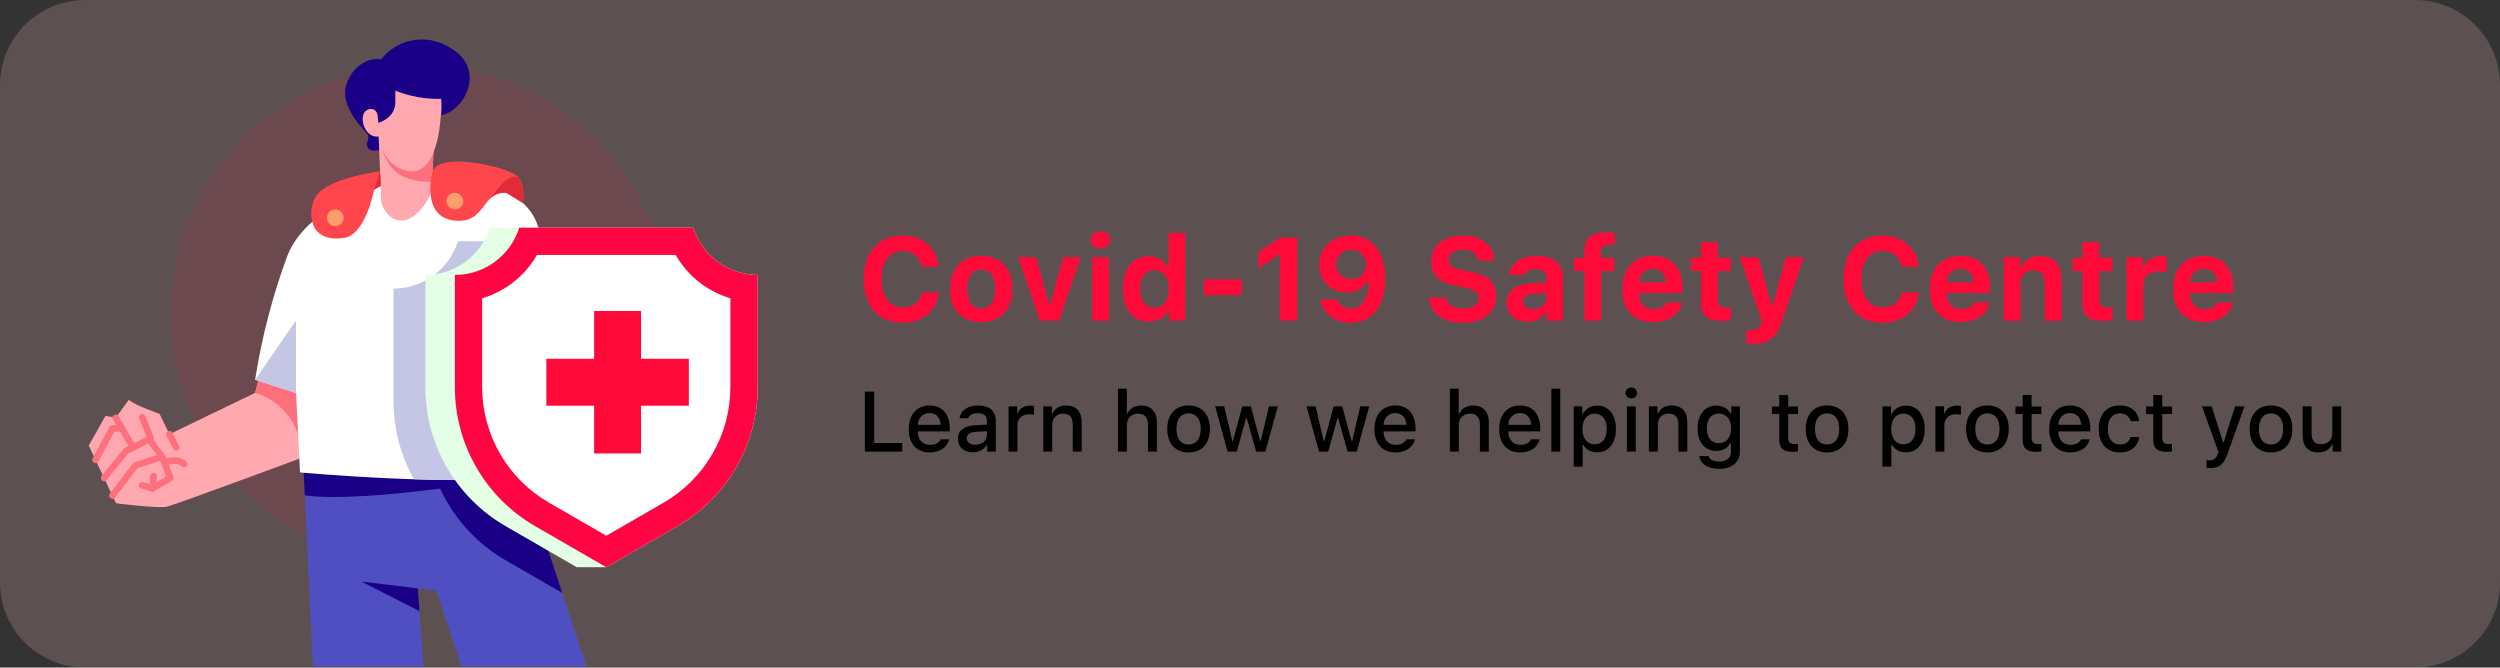 <svg fill="none" height="102" viewBox="0 0 382 102" width="382" xmlns="http://www.w3.org/2000/svg">
    <rect x="0" y="0" width="382" height="102" fill="#333333" stroke="none"/>
    <path
        d="M369 0H13C5.82 0 0 5.82 0 13V89C0 96.18 5.82 102 13 102H369C376.18 102 382 96.18 382 89V13C382 5.82 376.18 0 369 0Z"
        fill="#FFCBC4" opacity="0.2" />
    <path
        d="M137.926 49.325C140.984 49.325 143.217 47.435 143.437 44.693H140.853C140.598 46.091 139.455 46.987 137.935 46.987C135.931 46.987 134.691 45.326 134.691 42.654C134.691 39.982 135.931 38.33 137.926 38.33C139.438 38.33 140.589 39.288 140.844 40.747H143.428C143.234 37.987 140.932 35.992 137.926 35.992C134.243 35.992 131.976 38.532 131.976 42.654C131.976 46.785 134.252 49.325 137.926 49.325ZM149.923 49.211C152.902 49.211 154.695 47.321 154.695 44.148C154.695 41.002 152.876 39.095 149.923 39.095C146.97 39.095 145.15 41.011 145.15 44.148C145.15 47.321 146.943 49.211 149.923 49.211ZM149.923 47.119C148.552 47.119 147.778 46.038 147.778 44.148C147.778 42.285 148.561 41.187 149.923 41.187C151.276 41.187 152.067 42.285 152.067 44.148C152.067 46.029 151.285 47.119 149.923 47.119ZM165.146 39.306H162.447L160.461 46.53H160.303L158.299 39.306H155.548L158.914 49H161.797L165.146 39.306ZM166.895 49H169.452V39.306H166.895V49ZM168.178 37.952C169.092 37.952 169.689 37.416 169.689 36.66C169.689 35.895 169.092 35.368 168.178 35.368C167.255 35.368 166.666 35.895 166.666 36.66C166.666 37.416 167.255 37.952 168.178 37.952ZM175.517 49.149C176.861 49.149 177.96 48.525 178.479 47.48H178.637V49H181.115V35.605H178.558V40.852H178.408C177.907 39.78 176.826 39.148 175.517 39.148C173.082 39.148 171.57 41.055 171.57 44.14C171.57 47.233 173.073 49.149 175.517 49.149ZM176.387 41.292C177.749 41.292 178.584 42.391 178.584 44.157C178.584 45.933 177.758 47.014 176.387 47.014C175.016 47.014 174.198 45.941 174.198 44.148C174.198 42.373 175.024 41.292 176.387 41.292ZM189.737 45.08V42.681H183.963V45.08H189.737ZM195.556 49H198.21V36.317H195.564L192.286 38.576V41.046L195.397 38.901H195.556V49ZM206.375 49.325C209.68 49.325 211.666 46.776 211.666 42.558C211.666 40.826 211.306 39.367 210.603 38.277C209.724 36.792 208.247 35.992 206.419 35.992C203.58 35.992 201.567 37.864 201.567 40.501C201.567 42.927 203.334 44.702 205.742 44.702C207.219 44.702 208.396 44.025 208.977 42.83H208.994C208.994 42.83 209.038 42.83 209.056 42.83C209.082 42.83 209.135 42.83 209.135 42.83C209.188 45.467 208.133 47.145 206.393 47.145C205.399 47.145 204.608 46.618 204.362 45.783H201.734C202.095 47.893 203.967 49.325 206.375 49.325ZM206.437 42.654C205.109 42.654 204.143 41.714 204.143 40.413C204.143 39.148 205.145 38.163 206.445 38.163C207.746 38.163 208.739 39.156 208.739 40.44C208.739 41.714 207.764 42.654 206.437 42.654ZM218.381 45.476C218.478 47.84 220.438 49.325 223.461 49.325C226.643 49.325 228.603 47.761 228.603 45.203C228.603 43.234 227.504 42.136 224.955 41.6L223.426 41.274C221.94 40.958 221.334 40.51 221.334 39.727C221.334 38.761 222.213 38.145 223.54 38.145C224.823 38.145 225.755 38.813 225.878 39.815H228.374C228.295 37.557 226.317 35.992 223.522 35.992C220.596 35.992 218.671 37.565 218.671 39.956C218.671 41.89 219.805 43.094 222.116 43.577L223.769 43.929C225.324 44.263 225.957 44.728 225.957 45.537C225.957 46.495 224.981 47.163 223.602 47.163C222.107 47.163 221.07 46.504 220.947 45.476H218.381ZM234.219 47.225C233.331 47.225 232.707 46.785 232.707 46.065C232.707 45.37 233.243 44.975 234.342 44.895L236.302 44.773V45.484C236.302 46.469 235.405 47.225 234.219 47.225ZM233.375 49.149C234.632 49.149 235.687 48.622 236.188 47.734H236.346V49H238.824V42.382C238.824 40.308 237.374 39.095 234.808 39.095C232.373 39.095 230.729 40.22 230.562 42.013H232.918C233.129 41.433 233.744 41.116 234.667 41.116C235.722 41.116 236.302 41.573 236.302 42.382V43.173L233.955 43.313C231.547 43.454 230.202 44.474 230.202 46.231C230.202 48.007 231.512 49.149 233.375 49.149ZM242.085 49H244.643V41.415H246.646V39.402H244.59V38.602C244.59 37.776 244.959 37.381 245.961 37.381C246.295 37.381 246.559 37.407 246.726 37.425V35.614C246.356 35.553 245.926 35.518 245.407 35.518C243.069 35.518 242.085 36.493 242.085 38.418V39.402H240.521V41.415H242.085V49ZM252.544 41.055C253.739 41.055 254.513 41.855 254.565 43.138H250.435C250.522 41.881 251.357 41.055 252.544 41.055ZM254.618 46.24C254.346 46.882 253.651 47.242 252.641 47.242C251.305 47.242 250.461 46.346 250.426 44.904V44.773H257.079V43.99C257.079 40.914 255.392 39.095 252.535 39.095C249.652 39.095 247.877 41.046 247.877 44.201C247.877 47.348 249.617 49.211 252.57 49.211C254.943 49.211 256.613 48.068 257 46.24H254.618ZM259.909 37.003V39.402H258.397V41.415H259.909V46.381C259.909 48.27 260.841 49.035 263.196 49.035C263.688 49.035 264.163 48.982 264.479 48.921V46.97C264.233 46.996 264.058 47.005 263.724 47.005C262.854 47.005 262.467 46.618 262.467 45.774V41.415H264.479V39.402H262.467V37.003H259.909ZM267.819 52.524C270.236 52.524 271.423 51.645 272.249 49.149L275.589 39.306H272.882L270.843 46.653H270.685L268.646 39.306H265.824L269.226 49.062L269.138 49.413C268.927 50.151 268.382 50.459 267.424 50.459C267.318 50.459 266.932 50.459 266.844 50.441V52.498C266.949 52.516 267.723 52.524 267.819 52.524ZM287.656 49.325C290.715 49.325 292.947 47.435 293.167 44.693H290.583C290.328 46.091 289.186 46.987 287.665 46.987C285.661 46.987 284.422 45.326 284.422 42.654C284.422 39.982 285.661 38.33 287.656 38.33C289.168 38.33 290.319 39.288 290.574 40.747H293.158C292.965 37.987 290.662 35.992 287.656 35.992C283.974 35.992 281.706 38.532 281.706 42.654C281.706 46.785 283.982 49.325 287.656 49.325ZM299.548 41.055C300.743 41.055 301.517 41.855 301.569 43.138H297.438C297.526 41.881 298.361 41.055 299.548 41.055ZM301.622 46.24C301.35 46.882 300.655 47.242 299.645 47.242C298.309 47.242 297.465 46.346 297.43 44.904V44.773H304.083V43.99C304.083 40.914 302.396 39.095 299.539 39.095C296.656 39.095 294.881 41.046 294.881 44.201C294.881 47.348 296.621 49.211 299.574 49.211C301.947 49.211 303.617 48.068 304.004 46.24H301.622ZM306.184 49H308.741V43.41C308.741 42.136 309.471 41.301 310.657 41.301C311.87 41.301 312.441 42.004 312.441 43.34V49H314.999V42.733C314.999 40.413 313.839 39.095 311.686 39.095C310.253 39.095 309.269 39.772 308.82 40.861H308.662V39.306H306.184V49ZM318.216 37.003V39.402H316.704V41.415H318.216V46.381C318.216 48.27 319.147 49.035 321.503 49.035C321.995 49.035 322.47 48.982 322.786 48.921V46.97C322.54 46.996 322.364 47.005 322.03 47.005C321.16 47.005 320.773 46.618 320.773 45.774V41.415H322.786V39.402H320.773V37.003H318.216ZM324.922 49H327.479V43.63C327.479 42.268 328.438 41.441 329.835 41.441C330.248 41.441 330.846 41.52 331.048 41.6V39.27C330.828 39.191 330.397 39.148 330.046 39.148C328.815 39.148 327.813 39.886 327.559 40.852H327.4V39.306H324.922V49ZM336.726 41.055C337.921 41.055 338.694 41.855 338.747 43.138H334.616C334.704 41.881 335.539 41.055 336.726 41.055ZM338.8 46.24C338.527 46.882 337.833 47.242 336.822 47.242C335.486 47.242 334.643 46.346 334.607 44.904V44.773H341.261V43.99C341.261 40.914 339.573 39.095 336.717 39.095C333.834 39.095 332.059 41.046 332.059 44.201C332.059 47.348 333.799 49.211 336.752 49.211C339.125 49.211 340.795 48.068 341.182 46.24H338.8Z"
        fill="#FF0A38" />
    <path
        d="M137.862 67.692H133.571V59.84H132.149V69H137.862V67.692ZM142.026 63.116C143.035 63.116 143.695 63.82 143.727 64.906H140.236C140.312 63.827 141.017 63.116 142.026 63.116ZM143.721 67.134C143.467 67.673 142.902 67.972 142.077 67.972C140.985 67.972 140.28 67.204 140.236 65.991V65.915H145.117V65.439C145.117 63.268 143.956 61.954 142.032 61.954C140.083 61.954 138.846 63.357 138.846 65.566C138.846 67.775 140.058 69.133 142.039 69.133C143.619 69.133 144.724 68.372 145.035 67.134H143.721ZM149.015 67.965C148.272 67.965 147.732 67.603 147.732 66.981C147.732 66.372 148.164 66.048 149.116 65.985L150.805 65.877V66.455C150.805 67.311 150.043 67.965 149.015 67.965ZM148.666 69.114C149.573 69.114 150.329 68.721 150.741 68.029H150.849V69H152.163V64.277C152.163 62.817 151.186 61.954 149.453 61.954C147.885 61.954 146.768 62.716 146.628 63.903H147.948C148.101 63.414 148.627 63.135 149.389 63.135C150.322 63.135 150.805 63.547 150.805 64.277V64.874L148.932 64.982C147.288 65.084 146.361 65.801 146.361 67.045C146.361 68.308 147.333 69.114 148.666 69.114ZM154.105 69H155.47V64.918C155.47 63.947 156.2 63.294 157.235 63.294C157.476 63.294 157.882 63.338 157.997 63.376V62.03C157.851 61.992 157.59 61.973 157.387 61.973C156.486 61.973 155.718 62.468 155.521 63.148H155.419V62.087H154.105V69ZM159.412 69H160.777V64.957C160.777 63.877 161.418 63.205 162.427 63.205C163.437 63.205 163.919 63.757 163.919 64.868V69H165.284V64.525C165.284 62.881 164.433 61.954 162.891 61.954C161.85 61.954 161.164 62.417 160.828 63.185H160.726V62.087H159.412V69ZM170.825 69H172.19V64.963C172.19 63.916 172.812 63.211 173.929 63.211C174.894 63.211 175.408 63.77 175.408 64.874V69H176.773V64.538C176.773 62.894 175.865 61.96 174.393 61.96C173.352 61.96 172.622 62.424 172.285 63.198H172.177V59.39H170.825V69ZM181.616 69.133C183.635 69.133 184.873 67.781 184.873 65.54C184.873 63.312 183.628 61.954 181.616 61.954C179.598 61.954 178.354 63.312 178.354 65.54C178.354 67.781 179.591 69.133 181.616 69.133ZM181.616 67.921C180.429 67.921 179.763 67.051 179.763 65.54C179.763 64.043 180.429 63.166 181.616 63.166C182.797 63.166 183.47 64.043 183.47 65.54C183.47 67.045 182.797 67.921 181.616 67.921ZM195.251 62.087H193.886L192.655 67.362H192.547L191.125 62.087H189.817L188.396 67.362H188.294L187.056 62.087H185.672L187.577 69H188.979L190.401 63.909H190.509L191.938 69H193.353L195.251 62.087ZM209.216 62.087H207.851L206.62 67.362H206.512L205.09 62.087H203.782L202.36 67.362H202.259L201.021 62.087H199.637L201.542 69H202.944L204.366 63.909H204.474L205.902 69H207.318L209.216 62.087ZM213.196 63.116C214.205 63.116 214.865 63.82 214.897 64.906H211.406C211.482 63.827 212.187 63.116 213.196 63.116ZM214.891 67.134C214.637 67.673 214.072 67.972 213.247 67.972C212.155 67.972 211.45 67.204 211.406 65.991V65.915H216.287V65.439C216.287 63.268 215.125 61.954 213.202 61.954C211.253 61.954 210.016 63.357 210.016 65.566C210.016 67.775 211.228 69.133 213.208 69.133C214.789 69.133 215.894 68.372 216.205 67.134H214.891ZM221.543 69H222.908V64.963C222.908 63.916 223.53 63.211 224.647 63.211C225.612 63.211 226.126 63.77 226.126 64.874V69H227.491V64.538C227.491 62.894 226.583 61.96 225.11 61.96C224.069 61.96 223.339 62.424 223.003 63.198H222.895V59.39H221.543V69ZM232.251 63.116C233.261 63.116 233.921 63.82 233.953 64.906H230.461C230.538 63.827 231.242 63.116 232.251 63.116ZM233.946 67.134C233.692 67.673 233.127 67.972 232.302 67.972C231.21 67.972 230.506 67.204 230.461 65.991V65.915H235.343V65.439C235.343 63.268 234.181 61.954 232.258 61.954C230.309 61.954 229.071 63.357 229.071 65.566C229.071 67.775 230.284 69.133 232.264 69.133C233.845 69.133 234.949 68.372 235.26 67.134H233.946ZM237.044 69H238.409V59.39H237.044V69ZM244.045 61.973C243.106 61.973 242.293 62.443 241.875 63.23H241.773V62.087H240.459V71.298H241.824V67.953H241.932C242.293 68.683 243.074 69.114 244.058 69.114C245.804 69.114 246.915 67.737 246.915 65.54C246.915 63.344 245.804 61.973 244.045 61.973ZM243.658 67.889C242.516 67.889 241.798 66.988 241.798 65.547C241.798 64.1 242.516 63.198 243.665 63.198C244.82 63.198 245.512 64.081 245.512 65.54C245.512 67.007 244.82 67.889 243.658 67.889ZM248.584 69H249.942V62.087H248.584V69ZM249.263 60.875C249.771 60.875 250.146 60.513 250.146 60.044C250.146 59.567 249.771 59.206 249.263 59.206C248.755 59.206 248.381 59.567 248.381 60.044C248.381 60.513 248.755 60.875 249.263 60.875ZM251.948 69H253.313V64.957C253.313 63.877 253.954 63.205 254.963 63.205C255.973 63.205 256.455 63.757 256.455 64.868V69H257.82V64.525C257.82 62.881 256.969 61.954 255.427 61.954C254.386 61.954 253.7 62.417 253.364 63.185H253.262V62.087H251.948V69ZM262.638 67.718C261.463 67.718 260.803 66.835 260.803 65.458C260.803 64.081 261.463 63.198 262.638 63.198C263.799 63.198 264.51 64.081 264.51 65.458C264.51 66.842 263.806 67.718 262.638 67.718ZM262.657 71.641C264.612 71.641 265.85 70.638 265.85 69.057V62.087H264.542V63.192H264.434C264.047 62.443 263.215 61.973 262.263 61.973C260.499 61.973 259.394 63.357 259.394 65.464C259.394 67.534 260.486 68.898 262.25 68.898C263.203 68.898 263.964 68.486 264.383 67.737H264.485V69.064C264.485 69.978 263.812 70.517 262.676 70.517C261.755 70.517 261.178 70.193 261.063 69.692H259.667C259.813 70.866 260.93 71.641 262.657 71.641ZM271.867 60.367V62.119H270.769V63.268H271.867V67.172C271.867 68.505 272.47 69.038 273.987 69.038C274.254 69.038 274.508 69.006 274.73 68.968V67.832C274.54 67.851 274.419 67.864 274.209 67.864C273.53 67.864 273.232 67.546 273.232 66.823V63.268H274.73V62.119H273.232V60.367H271.867ZM279.18 69.133C281.198 69.133 282.436 67.781 282.436 65.54C282.436 63.312 281.192 61.954 279.18 61.954C277.161 61.954 275.917 63.312 275.917 65.54C275.917 67.781 277.155 69.133 279.18 69.133ZM279.18 67.921C277.993 67.921 277.326 67.051 277.326 65.54C277.326 64.043 277.993 63.166 279.18 63.166C280.36 63.166 281.033 64.043 281.033 65.54C281.033 67.045 280.36 67.921 279.18 67.921ZM291.221 61.973C290.282 61.973 289.469 62.443 289.05 63.23H288.949V62.087H287.635V71.298H289V67.953H289.107C289.469 68.683 290.25 69.114 291.234 69.114C292.979 69.114 294.09 67.737 294.09 65.54C294.09 63.344 292.979 61.973 291.221 61.973ZM290.834 67.889C289.691 67.889 288.974 66.988 288.974 65.547C288.974 64.1 289.691 63.198 290.84 63.198C291.996 63.198 292.688 64.081 292.688 65.54C292.688 67.007 291.996 67.889 290.834 67.889ZM295.734 69H297.099V64.918C297.099 63.947 297.829 63.294 298.864 63.294C299.105 63.294 299.511 63.338 299.625 63.376V62.03C299.479 61.992 299.219 61.973 299.016 61.973C298.115 61.973 297.347 62.468 297.15 63.148H297.048V62.087H295.734V69ZM303.682 69.133C305.7 69.133 306.938 67.781 306.938 65.54C306.938 63.312 305.694 61.954 303.682 61.954C301.663 61.954 300.419 63.312 300.419 65.54C300.419 67.781 301.657 69.133 303.682 69.133ZM303.682 67.921C302.495 67.921 301.828 67.051 301.828 65.54C301.828 64.043 302.495 63.166 303.682 63.166C304.862 63.166 305.535 64.043 305.535 65.54C305.535 67.045 304.862 67.921 303.682 67.921ZM309.064 60.367V62.119H307.966V63.268H309.064V67.172C309.064 68.505 309.667 69.038 311.185 69.038C311.451 69.038 311.705 69.006 311.927 68.968V67.832C311.737 67.851 311.616 67.864 311.407 67.864C310.728 67.864 310.429 67.546 310.429 66.823V63.268H311.927V62.119H310.429V60.367H309.064ZM316.294 63.116C317.304 63.116 317.964 63.82 317.996 64.906H314.504C314.581 63.827 315.285 63.116 316.294 63.116ZM317.989 67.134C317.735 67.673 317.17 67.972 316.345 67.972C315.253 67.972 314.549 67.204 314.504 65.991V65.915H319.386V65.439C319.386 63.268 318.224 61.954 316.301 61.954C314.352 61.954 313.114 63.357 313.114 65.566C313.114 67.775 314.327 69.133 316.307 69.133C317.888 69.133 318.992 68.372 319.303 67.134H317.989ZM326.876 64.347C326.698 62.963 325.651 61.954 323.918 61.954C321.906 61.954 320.681 63.306 320.681 65.522C320.681 67.775 321.912 69.133 323.924 69.133C325.632 69.133 326.698 68.168 326.876 66.778H325.549C325.372 67.521 324.781 67.915 323.918 67.915C322.782 67.915 322.077 67.019 322.077 65.522C322.077 64.049 322.775 63.173 323.918 63.173C324.832 63.173 325.391 63.674 325.549 64.347H326.876ZM329.021 60.367V62.119H327.923V63.268H329.021V67.172C329.021 68.505 329.625 69.038 331.142 69.038C331.408 69.038 331.662 69.006 331.884 68.968V67.832C331.694 67.851 331.573 67.864 331.364 67.864C330.685 67.864 330.386 67.546 330.386 66.823V63.268H331.884V62.119H330.386V60.367H329.021ZM337.73 71.507C339.14 71.507 339.793 70.968 340.384 69.286L342.961 62.087H341.514L339.787 67.578H339.679L337.946 62.087H336.461L338.962 69.025L338.86 69.362C338.625 70.06 338.257 70.327 337.61 70.327C337.483 70.327 337.273 70.32 337.166 70.301V71.476C337.292 71.495 337.616 71.507 337.73 71.507ZM347.011 69.133C349.029 69.133 350.267 67.781 350.267 65.54C350.267 63.312 349.023 61.954 347.011 61.954C344.992 61.954 343.748 63.312 343.748 65.54C343.748 67.781 344.986 69.133 347.011 69.133ZM347.011 67.921C345.824 67.921 345.157 67.051 345.157 65.54C345.157 64.043 345.824 63.166 347.011 63.166C348.191 63.166 348.864 64.043 348.864 65.54C348.864 67.045 348.191 67.921 347.011 67.921ZM357.738 62.087H356.374V66.131C356.374 67.216 355.771 67.87 354.666 67.87C353.663 67.87 353.212 67.337 353.212 66.22V62.087H351.848V66.575C351.848 68.2 352.698 69.133 354.228 69.133C355.275 69.133 355.98 68.689 356.316 67.902H356.424V69H357.738V62.087Z"
        fill="black" />
    <path
        d="M64 86C84.987 86 102 68.987 102 48C102 27.013 84.987 10 64 10C43.013 10 26 27.013 26 48C26 68.987 43.013 86 64 86Z"
        fill="#FF0542" opacity="0.1" />
    <mask style="mask-type:alpha" height="102" id="mask0_25_239" maskUnits="userSpaceOnUse"
        width="382" x="0" y="0">
        <path
            d="M369 0H13C5.82 0 0 5.82 0 13V89C0 96.18 5.82 102 13 102H369C376.18 102 382 96.18 382 89V13C382 5.82 376.18 0 369 0Z"
            fill="#FFCBC4" />
    </mask>
    <g mask="url(#mask0_25_239)">
        <path
            d="M103.245 46.681L95.975 45.437L90.522 50.819L91.644 53.744L88.226 54.812L85.739 47.542L75.025 52.042L79.335 68.878C84.496 76.178 99.418 61.512 99.418 61.512L106.024 56.825L103.245 46.681Z"
            fill="#FFA8B0" />
        <path
            d="M88.227 54.811L85.74 47.541L75.026 52.041L79.336 68.877C79.485 69.089 79.649 69.289 79.827 69.477C80.089 61.826 88.227 54.811 88.227 54.811Z"
            fill="#FF707E" />
        <path d="M91.645 53.744L93.393 57.49L96.167 56.055" stroke="#FF707E"
            stroke-linecap="round" stroke-linejoin="round" />
        <path
            d="M92.526 48.841L93.647 51.878H94.667L97.385 59.331L99.833 59.594L101.033 58.765"
            stroke="#FF707E" stroke-linecap="round" stroke-linejoin="round" />
        <path d="M94.671 51.878L97.604 48.841L103.949 49.241" stroke="#FF707E"
            stroke-linecap="round" stroke-linejoin="round" />
        <path d="M95.608 54.457L98.94 51.877H104.67" stroke="#FF707E" stroke-linecap="round"
            stroke-linejoin="round" />
        <path d="M96.576 57.105L100.14 55.126L105.492 54.87" stroke="#FF707E"
            stroke-linecap="round" stroke-linejoin="round" />
        <path
            d="M46.365 71.493L50.013 148.444H68.122L63.845 89.906L66.689 90.253L86.489 150.876L104.212 146.039L79.975 72.622L46.365 71.493Z"
            fill="#504FC1" />
        <path
            d="M79.977 72.622L66.259 72.161C68.156 77.831 72.062 82.611 77.24 85.601L85.916 90.61L79.977 72.622Z"
            fill="#1A0086" />
        <path d="M63.844 89.905L55.224 88.863L64.098 93.378L63.844 89.905Z" fill="#1A0086" />
        <path
            d="M40.842 52.934L38.981 60.028L25.895 66.349L24.375 63.222C24.375 63.222 20.727 62.006 19.685 61.094L17.685 63.83L16.122 63.54L13.56 68.086L17.729 76.901C17.729 76.901 24.156 77.726 25.502 77.422C26.848 77.118 49.922 68.539 49.922 68.539L52.701 55.598L40.842 52.934Z"
            fill="#FFA8B0" />
        <path
            d="M52.705 55.598L40.843 52.934L38.982 60.028C38.982 60.028 45.802 61.652 46.214 69.96L49.926 68.54L52.705 55.598Z"
            fill="#FF707E" />
        <path d="M17.688 63.83L20.337 68.377L23.029 67L21.755 63.772" stroke="#FF707E"
            stroke-linecap="round" stroke-linejoin="round" />
        <path d="M14.594 70.268L17.176 65.462H18.638" stroke="#FF707E" stroke-linecap="round"
            stroke-linejoin="round" />
        <path d="M15.908 73.037L19.298 68.867L20.819 68.131" stroke="#FF707E"
            stroke-linecap="round" stroke-linejoin="round" />
        <path d="M17.176 75.726L20.685 71.126L24.777 69.793L22.813 67.215" stroke="#FF707E"
            stroke-linecap="round" stroke-linejoin="round" />
        <path d="M24.777 69.792L26.026 73.037L23.29 74.642L23.478 72.742" stroke="#FF707E"
            stroke-linecap="round" stroke-linejoin="round" />
        <path d="M25.896 66.349L26.938 68.377" stroke="#FF707E" stroke-linecap="round"
            stroke-linejoin="round" />
        <path d="M23.29 74.643L21.698 74.141" stroke="#FF707E" stroke-linecap="round"
            stroke-linejoin="round" />
        <path d="M25.123 70.691C25.123 70.691 27.069 69.866 28.154 70.908" stroke="#FF707E"
            stroke-linecap="round" stroke-linejoin="round" />
        <path
            d="M79.977 72.621L46.365 71.492L46.565 75.692C56.165 76.992 80.019 72.747 80.019 72.747L79.977 72.621Z"
            fill="#1A0086" />
        <path
            d="M60.348 27.809C60.348 27.809 47.32 30.585 43.933 39.009C41.653 45.168 39.994 51.54 38.982 58.03L45.235 60.03L45.843 72.189C45.843 72.189 71.032 74.456 80.673 72.632L79.281 52.732L86.851 49.152L82.212 34.596C81.579 32.595 80.189 30.921 78.338 29.932C75.141 28.246 69.325 26.393 60.348 27.809Z"
            fill="white" />
        <path
            d="M60.127 44.097V61.262C60.127 65.455 61.205 69.578 63.256 73.235C69.79 73.443 76.612 73.401 80.673 72.635L79.281 52.735L86.851 49.155L82.936 36.87H69.966C69.309 38.965 68.001 40.796 66.231 42.096C64.461 43.396 62.323 44.097 60.127 44.097Z"
            fill="#C5C5E6" />
        <path d="M45.233 60.028V48.969L38.98 58.031L45.233 60.028Z" fill="#C5C5E6" />
        <path
            d="M58.205 22.826C58.205 22.826 56.786 23.347 56.237 22.653C56.127 22.481 56.065 22.283 56.059 22.079C56.053 21.875 56.103 21.674 56.204 21.496C56.29 21.288 56.313 21.059 56.27 20.839C56.226 20.618 56.118 20.415 55.96 20.255C54.673 18.937 51.927 15.688 52.936 12.838C54.236 9.161 57.51 8.756 58.205 9.103C59.387 7.574 61.087 6.53 62.985 6.167C64.883 5.805 66.849 6.148 68.511 7.134C74.852 10.55 70.625 17.643 66.861 17.643L58.205 22.826Z"
            fill="#1A0086" />
        <path
            d="M57.829 20.119L58.263 30.976C58.263 30.976 59.044 33.625 61.263 33.712C63.482 33.799 65.863 30.412 65.953 28.761L66.387 20.481L57.829 20.119Z"
            fill="#FFA8B0" />
        <path
            d="M66 27.808L66.384 20.481L57.829 20.119L57.857 20.819C58.734 24.375 59.653 27.808 66 27.808Z"
            fill="#FF707E" />
        <path
            d="M60.406 13.852V15.589C60.435 18.05 57.829 18.774 57.829 18.774C57.829 18.774 57.743 18.053 57.685 17.59C57.668 17.412 57.608 17.241 57.509 17.092C57.41 16.943 57.276 16.821 57.118 16.736C56.938 16.658 56.74 16.628 56.544 16.651C56.349 16.673 56.163 16.746 56.005 16.863C54.669 17.656 55.742 21.257 57.872 20.84C58.046 22.004 58.878 25.647 62.519 26.157C66.862 26.765 67.296 18.257 67.296 18.257C67.464 17.214 67.501 16.154 67.405 15.101C65.011 15.17 62.628 14.745 60.406 13.852Z"
            fill="#FFA8B0" />
        <path
            d="M48.044 34.783C48.044 34.783 49.084 37.012 52.718 36.317C55.899 35.709 57.157 29.017 57.157 29.017C57.438 28.739 57.781 28.53 58.157 28.409L58.068 26.191C58.068 26.191 49.13 27.208 47.968 30.618C47.686 31.278 47.547 31.991 47.56 32.709C47.573 33.426 47.738 34.133 48.044 34.783Z"
            fill="#FF464D" />
        <path d="M57.157 29.013L58.072 26.187L58.161 28.405L57.157 29.013Z" fill="#E22B39" />
        <path
            d="M49.955 33.278C49.955 33.026 50.03 32.78 50.17 32.57C50.31 32.361 50.509 32.197 50.742 32.101C50.974 32.005 51.23 31.979 51.477 32.028C51.725 32.078 51.952 32.199 52.13 32.377C52.308 32.555 52.429 32.782 52.478 33.029C52.528 33.276 52.502 33.533 52.406 33.765C52.31 33.998 52.146 34.197 51.937 34.337C51.727 34.477 51.481 34.552 51.229 34.552C50.891 34.552 50.567 34.418 50.328 34.179C50.089 33.94 49.955 33.616 49.955 33.278Z"
            fill="#FC9D6A" />
        <path
            d="M66.085 26.187C66.085 26.187 64.198 33.221 69.507 33.714C74.319 34.16 73.549 29.199 77.371 29.458L79.886 31.01C79.886 31.01 80.411 28.286 79.021 26.917C77.631 25.548 67.305 23.087 66.085 26.187Z"
            fill="#FF464D" />
        <path
            d="M77.371 29.457L79.886 31.009C80.126 29.742 79.929 28.431 79.328 27.29C77.866 25.753 74.993 30.255 74.993 30.255C75.308 29.958 75.684 29.733 76.094 29.595C76.505 29.457 76.941 29.41 77.371 29.457Z"
            fill="#E22B39" />
        <path
            d="M68.233 30.73C68.233 30.478 68.308 30.232 68.448 30.022C68.588 29.812 68.787 29.649 69.019 29.553C69.252 29.456 69.508 29.431 69.756 29.48C70.003 29.529 70.23 29.651 70.408 29.829C70.586 30.007 70.707 30.234 70.757 30.481C70.806 30.728 70.78 30.985 70.684 31.217C70.588 31.45 70.424 31.649 70.215 31.789C70.005 31.929 69.759 32.004 69.507 32.004C69.169 32.004 68.845 31.87 68.606 31.631C68.367 31.392 68.233 31.068 68.233 30.73Z"
            fill="#FC9D6A" />
        <path
            d="M105.934 34.783H74.834C74.177 36.878 72.869 38.709 71.099 40.009C69.329 41.309 67.191 42.01 64.995 42.01V59.174C64.995 63.474 66.127 67.698 68.278 71.422C70.428 75.146 73.52 78.239 77.244 80.389L88.128 86.673H92.644L103.528 80.389C107.252 78.239 110.344 75.146 112.494 71.422C114.645 67.698 115.777 63.474 115.777 59.174V42.007C113.581 42.008 111.442 41.308 109.671 40.008C107.901 38.709 106.592 36.878 105.934 34.783Z"
            fill="#E4FFE6" />
        <path
            d="M105.934 34.783H79.346C78.689 36.878 77.381 38.709 75.611 40.009C73.841 41.309 71.703 42.01 69.507 42.01V59.174C69.507 63.474 70.639 67.698 72.79 71.422C74.94 75.146 78.032 78.239 81.756 80.389L92.64 86.673L103.524 80.389C107.248 78.239 110.34 75.146 112.49 71.422C114.641 67.698 115.773 63.474 115.773 59.174V42.007C113.578 42.007 111.439 41.306 109.67 40.007C107.9 38.708 106.591 36.878 105.934 34.783Z"
            fill="#FF0543" />
        <path
            d="M83.84 76.78C80.754 74.991 78.191 72.424 76.407 69.335C74.623 66.245 73.682 62.742 73.676 59.175V45.575C77.213 44.523 80.211 42.152 82.048 38.952H103.234C105.071 42.152 108.068 44.523 111.605 45.575V59.175C111.599 62.742 110.658 66.245 108.874 69.335C107.09 72.424 104.527 74.991 101.441 76.78L92.641 81.86L83.84 76.78Z"
            fill="white" />
        <path
            d="M105.255 54.821H97.955V47.521H90.783V54.821H83.483V61.993H90.783V69.293H97.955V61.993H105.255V54.821Z"
            fill="#FF0A38" />
    </g>
</svg>
